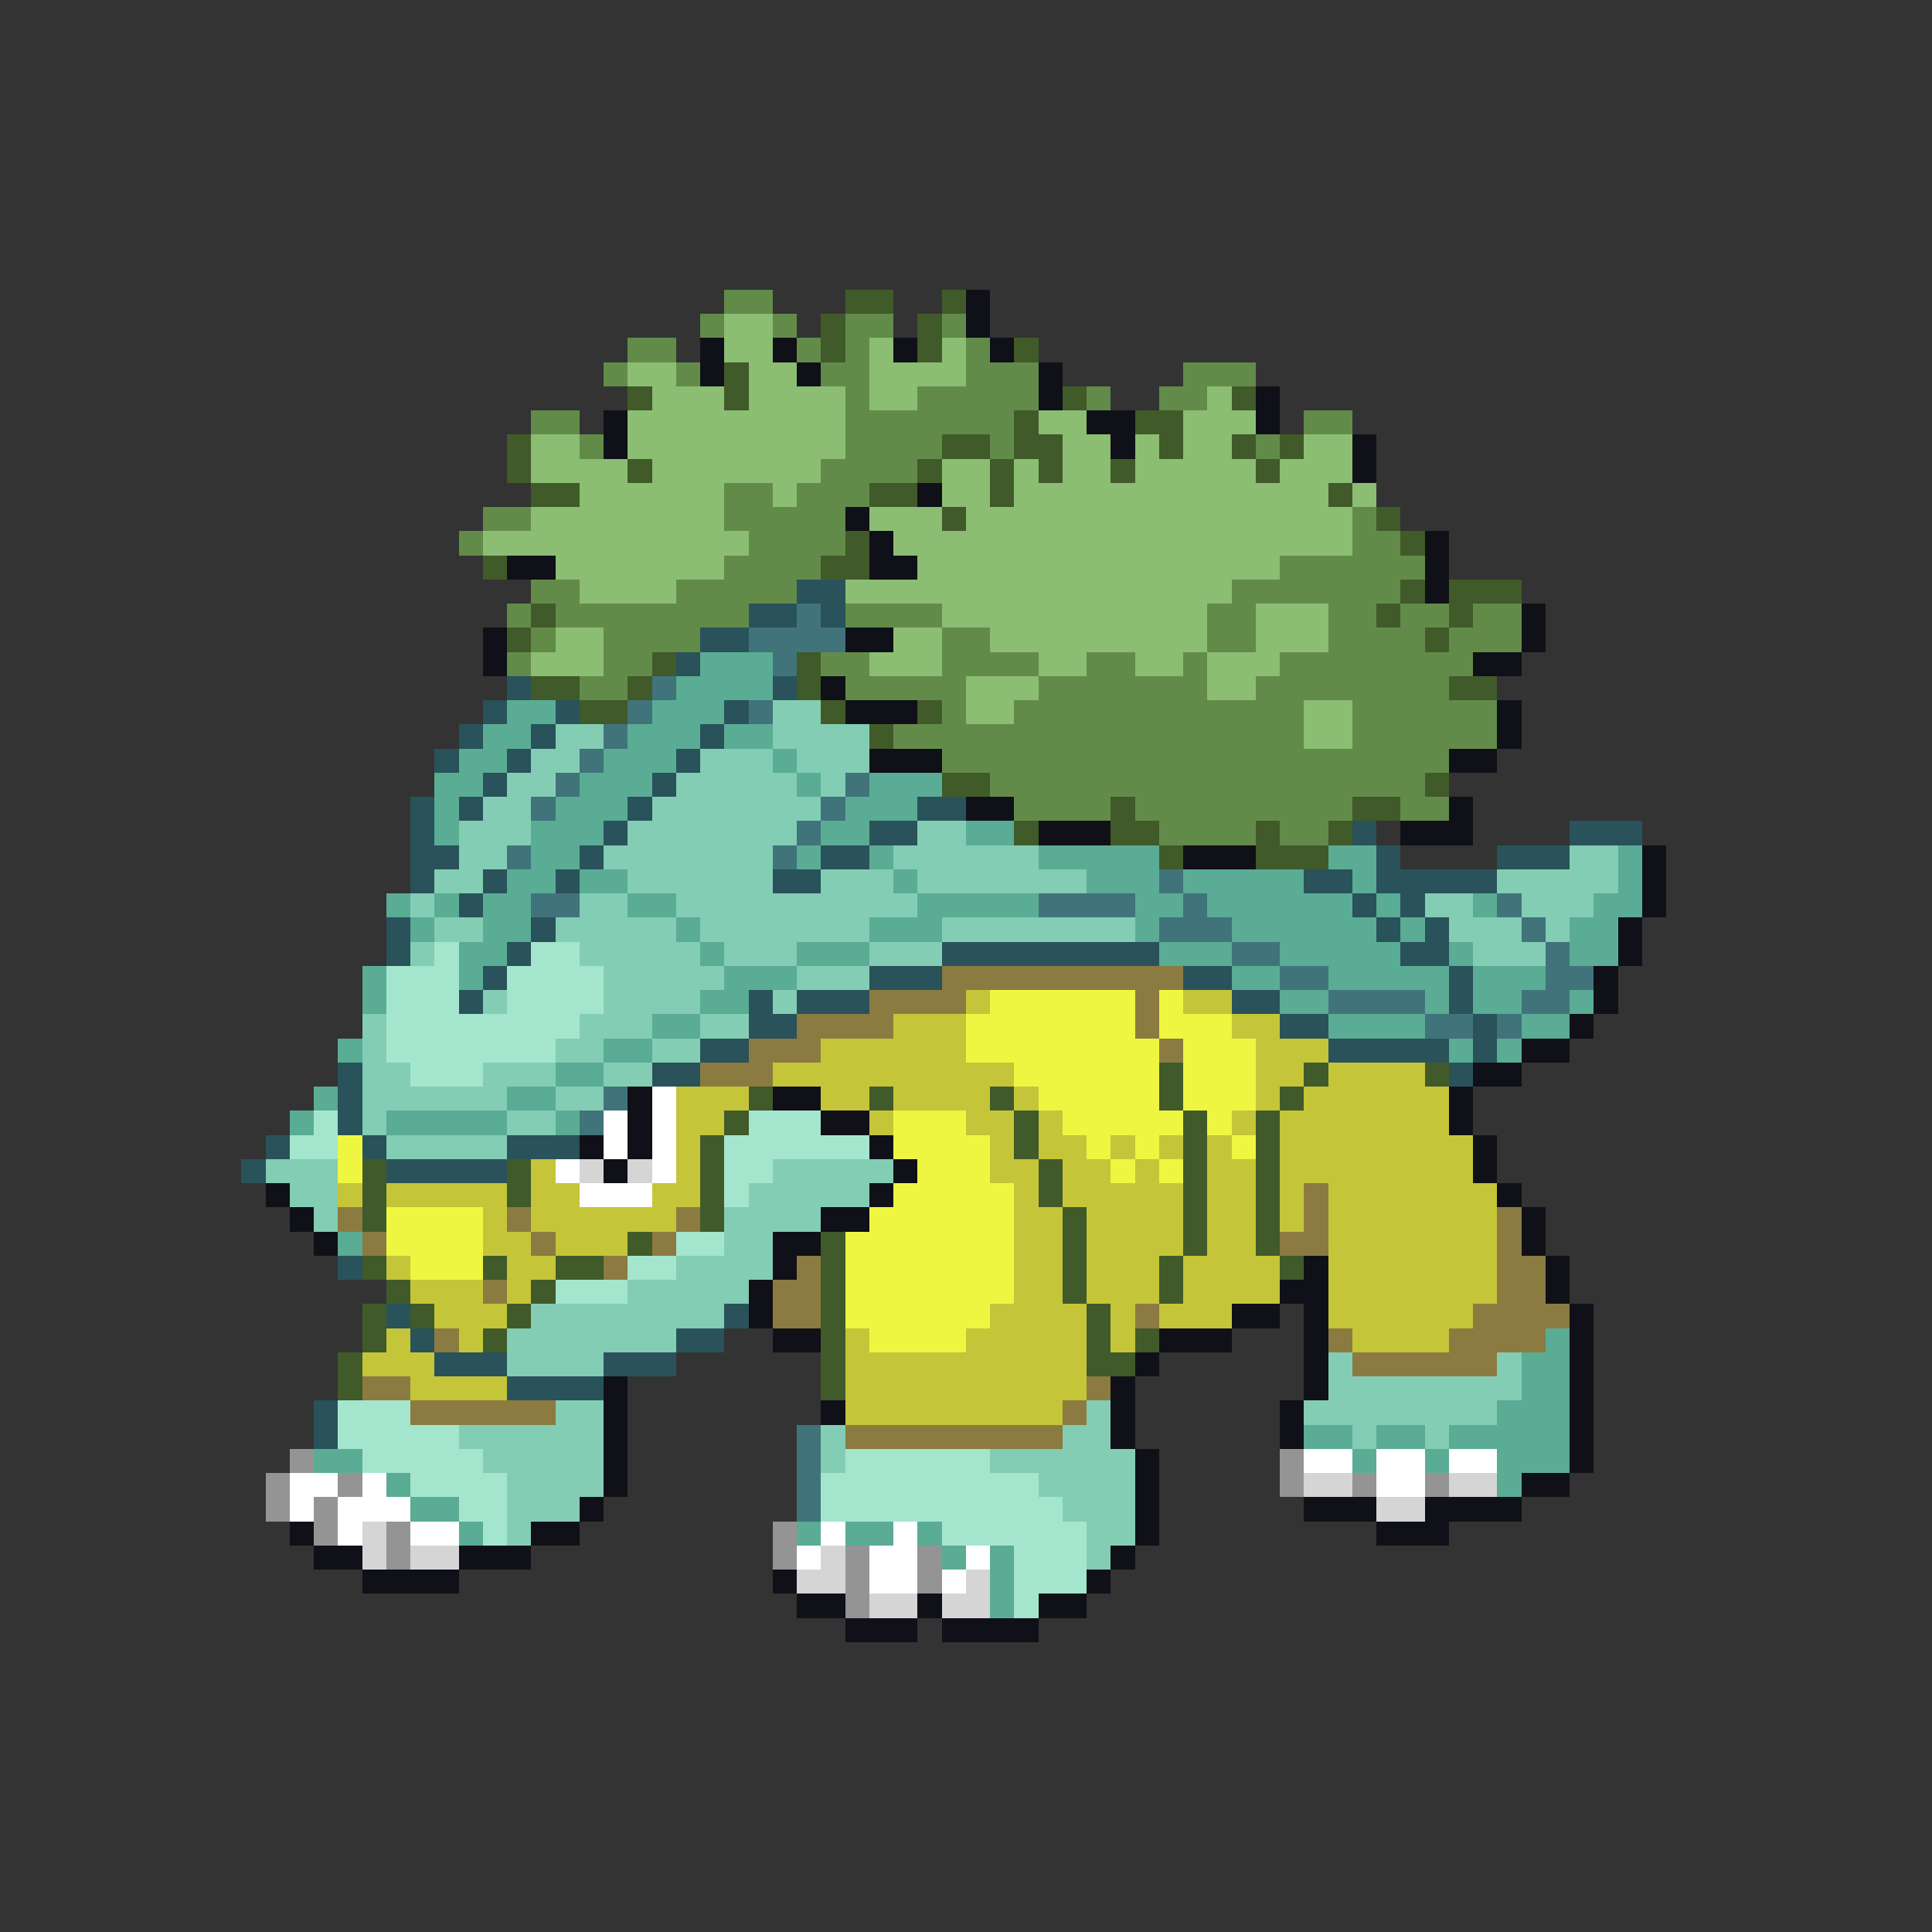 <svg xmlns="http://www.w3.org/2000/svg" viewBox="0 -0.5 80 80" shape-rendering="crispEdges">
<rect x="0" y="-0.5" width="80" height="80" fill="#333333" stroke="none"/>
<path stroke="#628b4a" d="M30 12h2M29 13h1M32 13h1M35 13h2M39 13h1M26 14h2M33 14h1M35 14h1M40 14h1M25 15h1M28 15h1M34 15h2M40 15h3M49 15h3M35 16h1M38 16h5M45 16h1M48 16h2M22 17h2M35 17h7M54 17h2M24 18h1M35 18h4M41 18h1M52 18h1M34 19h4M30 20h2M33 20h3M20 21h2M30 21h5M56 21h1M19 22h1M31 22h4M56 22h2M30 23h4M53 23h6M22 24h2M28 24h5M51 24h7M21 25h1M23 25h8M35 25h4M50 25h2M55 25h2M58 25h2M61 25h2M22 26h1M25 26h4M39 26h2M50 26h2M55 26h4M60 26h3M21 27h1M25 27h2M34 27h2M39 27h4M45 27h2M49 27h1M53 27h8M24 28h2M35 28h5M43 28h7M52 28h8M39 29h1M42 29h12M56 29h6M37 30h17M56 30h6M39 31h21M41 32h18M42 33h4M47 33h9M58 33h2M48 34h4M53 34h2" />
<path stroke="#415a29" d="M35 12h2M39 12h1M34 13h1M38 13h1M34 14h1M38 14h1M42 14h1M30 15h1M26 16h1M30 16h1M44 16h1M51 16h1M42 17h1M47 17h2M21 18h1M39 18h2M42 18h2M48 18h1M51 18h1M53 18h1M21 19h1M26 19h1M38 19h1M41 19h1M43 19h1M46 19h1M52 19h1M22 20h2M36 20h2M41 20h1M55 20h1M39 21h1M57 21h1M35 22h1M58 22h1M20 23h1M34 23h2M58 24h1M60 24h3M22 25h1M57 25h1M60 25h1M21 26h1M59 26h1M27 27h1M33 27h1M22 28h2M26 28h1M33 28h1M60 28h2M24 29h2M34 29h1M38 29h1M36 30h1M39 32h2M59 32h1M46 33h1M56 33h2M42 34h1M46 34h2M52 34h1M55 34h1M48 35h1M52 35h3M48 44h1M54 44h1M59 44h1M31 45h1M36 45h1M41 45h1M48 45h1M53 45h1M30 46h1M42 46h1M49 46h1M52 46h1M29 47h1M42 47h1M49 47h1M52 47h1M15 48h1M21 48h1M29 48h1M43 48h1M49 48h1M52 48h1M15 49h1M21 49h1M29 49h1M43 49h1M49 49h1M52 49h1M15 50h1M29 50h1M44 50h1M49 50h1M52 50h1M26 51h1M34 51h1M44 51h1M49 51h1M52 51h1M15 52h1M20 52h1M23 52h2M34 52h1M44 52h1M48 52h1M53 52h1M16 53h1M22 53h1M34 53h1M44 53h1M48 53h1M15 54h1M17 54h1M21 54h1M34 54h1M45 54h1M15 55h1M20 55h1M34 55h1M45 55h1M47 55h1M14 56h1M34 56h1M45 56h2M14 57h1M34 57h1" />
<path stroke="#101018" d="M40 12h1M40 13h1M29 14h1M32 14h1M37 14h1M41 14h1M29 15h1M33 15h1M43 15h1M43 16h1M52 16h1M25 17h1M45 17h2M52 17h1M25 18h1M46 18h1M56 18h1M56 19h1M38 20h1M35 21h1M36 22h1M59 22h1M21 23h2M36 23h2M59 23h1M59 24h1M63 25h1M20 26h1M35 26h2M63 26h1M20 27h1M61 27h2M34 28h1M35 29h3M62 29h1M62 30h1M36 31h3M60 31h2M40 33h2M60 33h1M43 34h3M58 34h3M49 35h3M68 35h1M68 36h1M68 37h1M67 38h1M67 39h1M66 40h1M66 41h1M65 42h1M63 43h2M61 44h2M26 45h1M32 45h2M60 45h1M26 46h1M34 46h2M60 46h1M24 47h1M26 47h1M36 47h1M61 47h1M25 48h1M37 48h1M61 48h1M11 49h1M36 49h1M62 49h1M12 50h1M34 50h2M63 50h1M13 51h1M32 51h2M63 51h1M32 52h1M54 52h1M64 52h1M31 53h1M53 53h2M64 53h1M31 54h1M51 54h2M54 54h1M65 54h1M32 55h2M48 55h3M54 55h1M65 55h1M47 56h1M54 56h1M65 56h1M25 57h1M46 57h1M54 57h1M65 57h1M25 58h1M34 58h1M46 58h1M53 58h1M65 58h1M25 59h1M46 59h1M53 59h1M65 59h1M25 60h1M47 60h1M65 60h1M25 61h1M47 61h1M63 61h2M24 62h1M47 62h1M54 62h3M59 62h4M12 63h1M22 63h2M47 63h1M57 63h3M13 64h2M19 64h3M46 64h1M15 65h4M32 65h1M45 65h1M33 66h2M38 66h1M43 66h2M35 67h3M39 67h4" />
<path stroke="#8bbd73" d="M30 13h2M30 14h2M36 14h1M39 14h1M26 15h2M31 15h2M36 15h4M27 16h3M31 16h4M36 16h2M50 16h1M26 17h9M43 17h2M49 17h3M22 18h2M26 18h9M44 18h2M47 18h1M49 18h2M54 18h2M22 19h4M27 19h7M39 19h2M42 19h1M44 19h2M47 19h5M53 19h3M24 20h6M32 20h1M39 20h2M42 20h13M56 20h1M22 21h8M36 21h3M40 21h16M20 22h11M37 22h19M23 23h7M38 23h15M24 24h4M35 24h16M39 25h11M52 25h3M23 26h2M37 26h2M41 26h9M52 26h3M22 27h3M36 27h3M43 27h2M47 27h2M50 27h3M40 28h3M50 28h2M40 29h2M54 29h2M54 30h2" />
<path stroke="#29525a" d="M33 24h2M31 25h2M34 25h1M29 26h2M28 27h1M21 28h1M32 28h1M20 29h1M23 29h1M30 29h1M19 30h1M22 30h1M29 30h1M18 31h1M21 31h1M28 31h1M20 32h1M27 32h1M17 33h1M19 33h1M26 33h1M38 33h2M17 34h1M25 34h1M36 34h2M56 34h1M65 34h3M17 35h2M24 35h1M34 35h2M57 35h1M62 35h3M17 36h1M20 36h1M23 36h1M32 36h2M54 36h2M57 36h5M19 37h1M56 37h1M58 37h1M16 38h1M22 38h1M57 38h1M59 38h1M16 39h1M21 39h1M39 39h9M58 39h2M20 40h1M36 40h3M49 40h2M60 40h1M19 41h1M31 41h1M33 41h3M51 41h2M60 41h1M31 42h2M53 42h2M61 42h1M29 43h2M55 43h5M61 43h1M14 44h1M27 44h2M60 44h1M14 45h1M14 46h1M11 47h1M15 47h1M21 47h3M10 48h1M16 48h5M14 52h1M16 54h1M30 54h1M17 55h1M28 55h2M18 56h3M25 56h3M21 57h4M13 58h1M13 59h1" />
<path stroke="#41737b" d="M33 25h1M31 26h4M32 27h1M27 28h1M26 29h1M31 29h1M25 30h1M24 31h1M23 32h1M35 32h1M22 33h1M34 33h1M33 34h1M21 35h1M32 35h1M48 36h1M22 37h2M43 37h4M49 37h1M62 37h1M48 38h3M63 38h1M51 39h2M64 39h1M53 40h2M64 40h2M55 41h4M63 41h2M59 42h2M62 42h1M25 45h1M24 46h1M33 59h1M33 60h1M33 61h1M33 62h1" />
<path stroke="#5aac94" d="M29 27h3M28 28h4M21 29h2M27 29h3M20 30h2M26 30h3M30 30h2M19 31h2M25 31h3M32 31h1M18 32h2M24 32h3M33 32h1M36 32h3M18 33h1M23 33h3M35 33h3M18 34h1M22 34h3M34 34h2M40 34h2M22 35h2M33 35h1M36 35h1M43 35h5M55 35h2M67 35h1M21 36h2M24 36h2M37 36h1M45 36h3M49 36h5M56 36h1M67 36h1M16 37h1M18 37h1M20 37h2M26 37h2M38 37h5M47 37h2M50 37h6M57 37h1M61 37h1M66 37h2M17 38h1M20 38h2M28 38h1M36 38h3M47 38h1M51 38h6M58 38h1M65 38h2M19 39h2M29 39h1M33 39h3M48 39h3M53 39h5M60 39h1M65 39h2M15 40h1M19 40h1M30 40h3M51 40h2M55 40h5M61 40h3M15 41h1M29 41h2M53 41h2M59 41h1M61 41h2M65 41h1M27 42h2M55 42h4M63 42h2M14 43h1M25 43h2M60 43h1M62 43h1M23 44h2M13 45h1M21 45h2M12 46h1M16 46h5M23 46h1M14 51h1M64 55h1M63 56h2M63 57h2M62 58h3M54 59h2M57 59h2M60 59h5M13 60h2M56 60h1M59 60h1M62 60h3M16 61h1M62 61h1M17 62h2M19 63h1M33 63h1M35 63h2M38 63h1M39 64h1M41 64h1M41 65h1M41 66h1" />
<path stroke="#83cdb4" d="M32 29h2M23 30h2M32 30h4M22 31h2M29 31h3M33 31h3M21 32h2M28 32h5M34 32h1M20 33h2M27 33h7M19 34h3M26 34h7M38 34h2M19 35h2M25 35h7M37 35h6M65 35h2M18 36h2M26 36h6M34 36h3M38 36h7M62 36h5M17 37h1M24 37h2M28 37h10M59 37h2M63 37h3M18 38h2M23 38h5M29 38h7M39 38h8M60 38h3M64 38h1M17 39h1M24 39h5M30 39h3M36 39h3M61 39h3M25 40h5M33 40h3M20 41h1M25 41h4M32 41h1M15 42h1M24 42h3M29 42h2M15 43h1M23 43h2M27 43h2M15 44h2M20 44h3M25 44h2M15 45h6M23 45h2M15 46h1M21 46h2M16 47h5M11 48h3M32 48h5M12 49h2M31 49h5M13 50h1M30 50h4M30 51h2M28 52h4M26 53h5M22 54h8M21 55h7M21 56h4M55 56h1M62 56h1M55 57h8M23 58h2M45 58h1M54 58h8M19 59h6M34 59h1M44 59h2M56 59h1M59 59h1M20 60h5M34 60h1M41 60h6M21 61h4M43 61h4M21 62h3M44 62h3M21 63h1M45 63h2M45 64h1" />
<path stroke="#a4e6cd" d="M18 39h1M22 39h2M16 40h3M21 40h4M16 41h3M21 41h4M16 42h8M16 43h7M17 44h3M13 46h1M31 46h3M12 47h2M30 47h6M30 48h2M30 49h1M28 51h2M26 52h2M23 53h3M14 58h3M14 59h5M15 60h5M35 60h6M17 61h4M34 61h9M19 62h2M34 62h10M20 63h1M39 63h6M42 64h3M42 65h3M42 66h1" />
<path stroke="#8b7b41" d="M39 40h10M36 41h4M47 41h1M33 42h4M47 42h1M31 43h3M48 43h1M29 44h3M54 49h1M14 50h1M21 50h1M28 50h1M54 50h1M62 50h1M15 51h1M22 51h1M27 51h1M53 51h2M62 51h1M25 52h1M33 52h1M62 52h2M20 53h1M32 53h2M62 53h2M32 54h2M47 54h1M61 54h4M18 55h1M55 55h1M60 55h4M56 56h6M15 57h2M45 57h1M17 58h6M44 58h1M35 59h9" />
<path stroke="#c5c539" d="M40 41h1M49 41h2M37 42h3M51 42h2M34 43h6M52 43h3M32 44h10M52 44h2M55 44h4M28 45h3M34 45h2M37 45h4M42 45h1M52 45h1M54 45h6M28 46h2M36 46h1M40 46h2M43 46h1M51 46h1M53 46h7M28 47h1M41 47h1M43 47h2M46 47h1M48 47h1M50 47h1M53 47h8M22 48h1M28 48h1M41 48h2M44 48h2M47 48h1M50 48h2M53 48h8M14 49h1M16 49h5M22 49h2M27 49h2M42 49h1M44 49h5M50 49h2M53 49h1M55 49h7M20 50h1M22 50h6M42 50h2M45 50h4M50 50h2M53 50h1M55 50h7M20 51h2M23 51h3M42 51h2M45 51h4M50 51h2M55 51h7M16 52h1M21 52h2M42 52h2M45 52h3M49 52h4M55 52h7M17 53h3M21 53h1M42 53h2M45 53h3M49 53h4M55 53h7M18 54h3M41 54h4M46 54h1M48 54h3M55 54h6M16 55h1M19 55h1M35 55h1M40 55h5M46 55h1M56 55h4M15 56h3M35 56h10M17 57h4M35 57h10M35 58h9" />
<path stroke="#eef641" d="M41 41h6M48 41h1M40 42h7M48 42h3M40 43h8M49 43h3M42 44h6M49 44h3M43 45h5M49 45h3M37 46h3M44 46h5M50 46h1M14 47h1M37 47h4M45 47h1M47 47h1M51 47h1M14 48h1M38 48h3M46 48h1M48 48h1M37 49h5M16 50h4M36 50h6M16 51h4M35 51h7M17 52h3M35 52h7M35 53h7M35 54h6M36 55h4" />
<path stroke="#ffffff" d="M27 45h1M25 46h1M27 46h1M25 47h1M27 47h1M23 48h1M27 48h1M24 49h3M54 60h2M57 60h2M60 60h2M12 61h2M15 61h1M57 61h2M12 62h1M14 62h3M14 63h1M17 63h2M34 63h1M37 63h1M33 64h1M36 64h2M40 64h1M36 65h2M39 65h1" />
<path stroke="#d5d5d5" d="M24 48h1M26 48h1M54 61h2M60 61h2M57 62h2M15 63h1M15 64h1M17 64h2M34 64h1M33 65h2M40 65h1M36 66h2M39 66h2" />
<path stroke="#949494" d="M12 60h1M53 60h1M11 61h1M14 61h1M53 61h1M56 61h1M59 61h1M11 62h1M13 62h1M13 63h1M16 63h1M32 63h1M16 64h1M32 64h1M35 64h1M38 64h1M35 65h1M38 65h1M35 66h1" />
</svg>